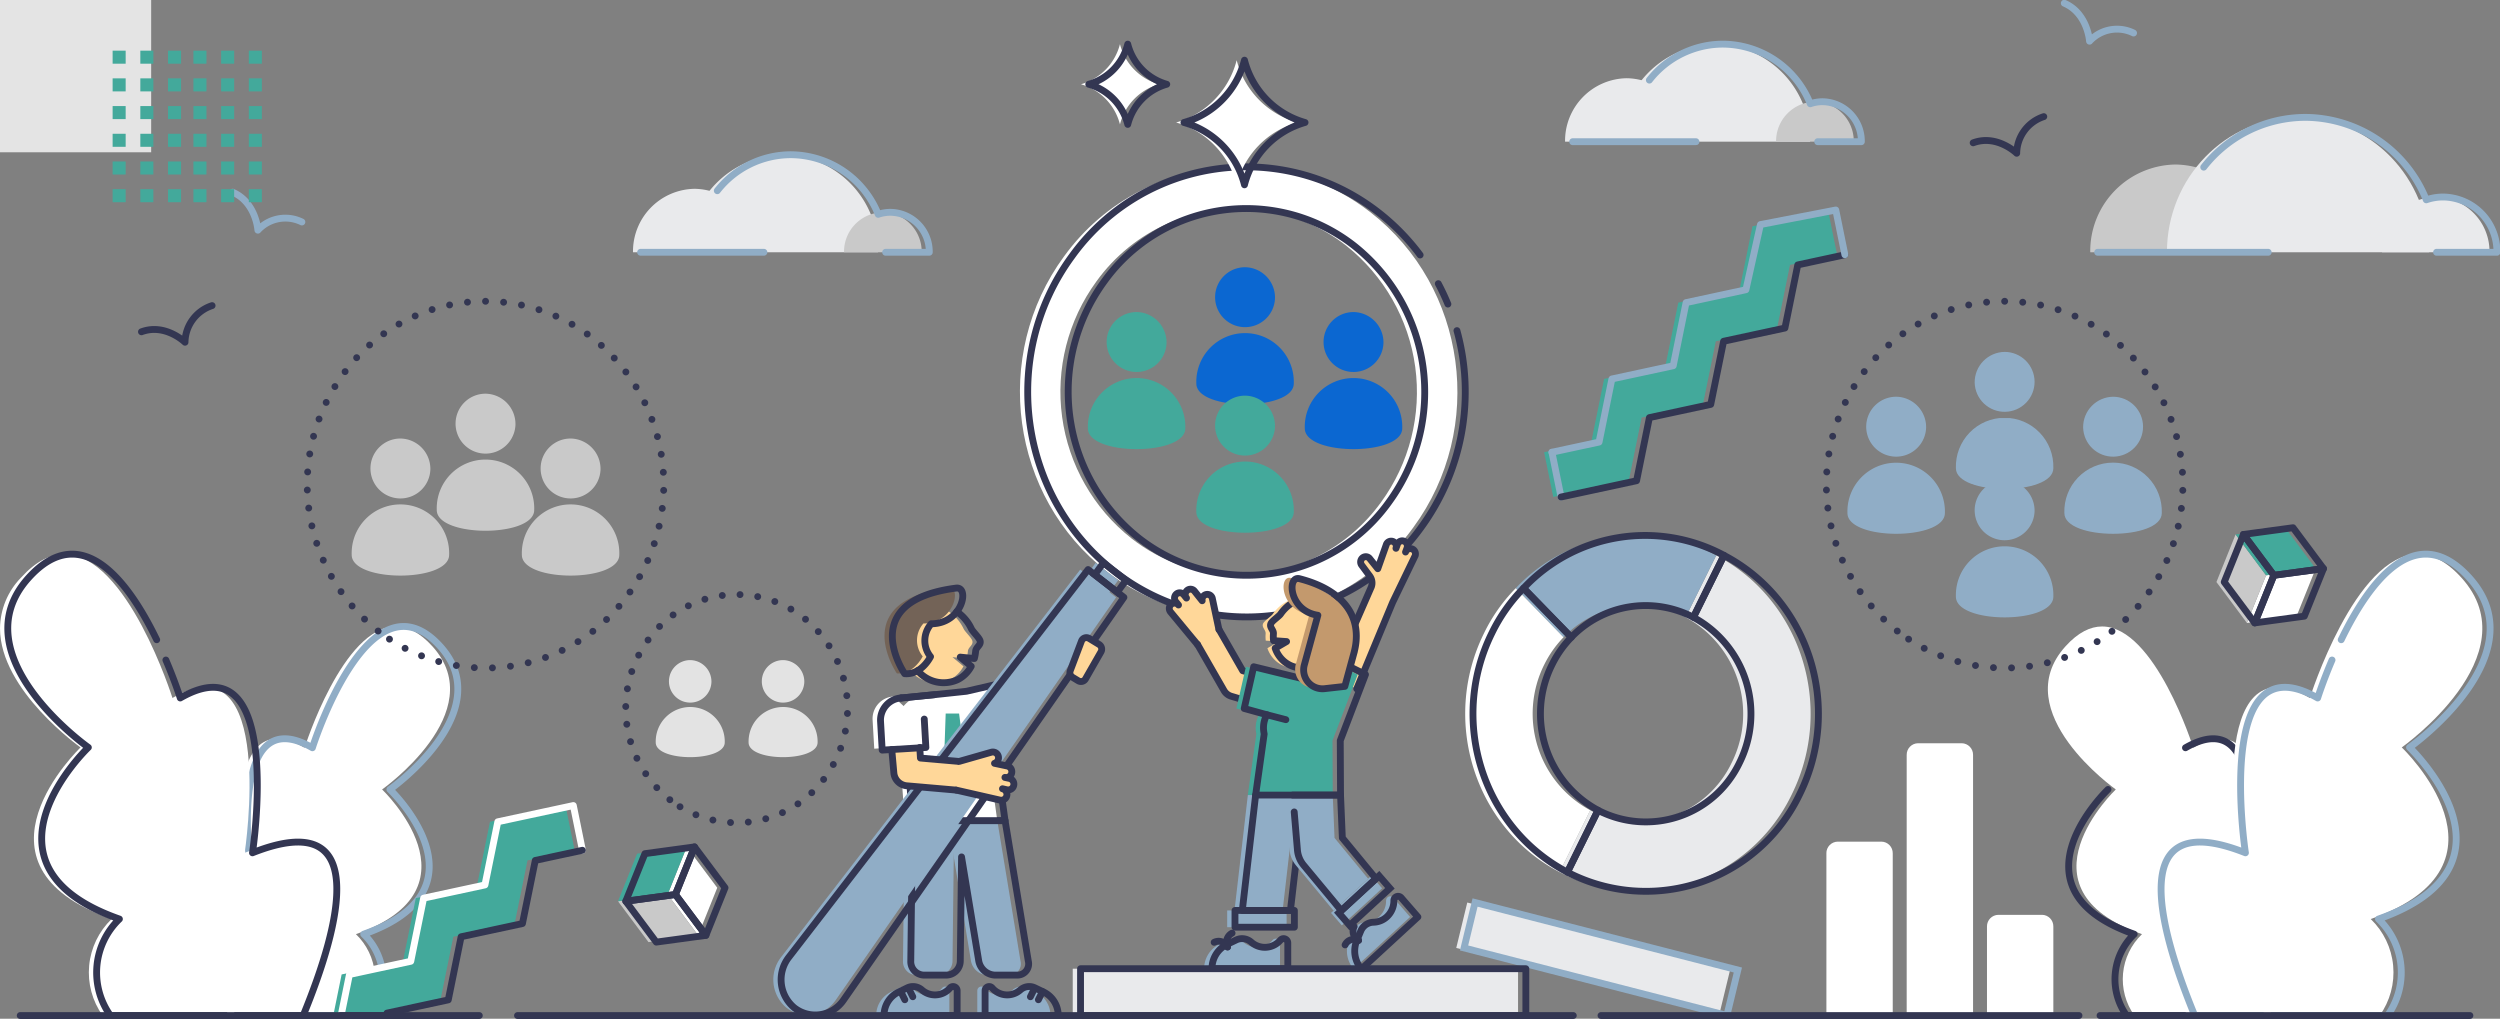 <svg xmlns="http://www.w3.org/2000/svg" xmlns:xlink="http://www.w3.org/1999/xlink" width="400" height="163" viewBox="0 0 400 163">
  <rect x="0" y="0" width="400" height="163" fill="#808080" stroke="none"/>
  <defs>
    <clipPath id="clip-path">
      <path id="Trazado_226093" data-name="Trazado 226093" d="M323,143.83a1.841,1.841,0,0,0-1.813,1.867v25.958h10.618V145.7A1.84,1.84,0,0,0,330,143.83Z" transform="translate(-321.191 -143.83)" fill="none"/>
    </clipPath>
    <linearGradient id="linear-gradient" x1="-27.523" y1="1.018" x2="-27.437" y2="1.018" gradientUnits="objectBoundingBox">
      <stop offset="0" stop-color="#90adc6"/>
      <stop offset="1" stop-color="#fff"/>
    </linearGradient>
    <clipPath id="clip-path-2">
      <path id="Trazado_226094" data-name="Trazado 226094" d="M337.124,127.014a1.841,1.841,0,0,0-1.814,1.867v41.7h10.619v-41.7a1.841,1.841,0,0,0-1.814-1.867Z" transform="translate(-335.31 -127.014)" fill="none"/>
    </clipPath>
    <linearGradient id="linear-gradient-2" x1="-28.728" y1="1.012" x2="-28.642" y2="1.012" xlink:href="#linear-gradient"/>
    <clipPath id="clip-path-3">
      <path id="Trazado_226095" data-name="Trazado 226095" d="M351.243,156.339a1.84,1.84,0,0,0-1.813,1.866v14.247h10.618V158.2a1.84,1.84,0,0,0-1.813-1.866Z" transform="translate(-349.43 -156.339)" fill="none"/>
    </clipPath>
    <linearGradient id="linear-gradient-3" x1="-29.94" y1="1.032" x2="-29.854" y2="1.032" xlink:href="#linear-gradient"/>
    <clipPath id="clip-path-4">
      <rect id="Rectángulo_57364" data-name="Rectángulo 57364" width="400" height="163" fill="none"/>
    </clipPath>
    <clipPath id="clip-path-5">
      <path id="Trazado_226111" data-name="Trazado 226111" d="M197.187,87.944a29.91,29.91,0,0,1-5.584-41.1A27.986,27.986,0,0,1,231.54,41.1a29.91,29.91,0,0,1,5.584,41.1,28.2,28.2,0,0,1-22.782,11.669,27.862,27.862,0,0,1-17.155-5.924M186.43,42.828c-11.643,15.876-8.576,38.46,6.852,50.441A34.348,34.348,0,0,0,242.3,86.217c11.643-15.876,8.576-38.459-6.852-50.44a34.211,34.211,0,0,0-21.056-7.27,34.6,34.6,0,0,0-27.96,14.321" transform="translate(-179.365 -28.507)" fill="none"/>
    </clipPath>
    <linearGradient id="linear-gradient-4" x1="-2.004" y1="1.776" x2="-1.992" y2="1.776" xlink:href="#linear-gradient"/>
    <clipPath id="clip-path-7">
      <path id="Trazado_226153" data-name="Trazado 226153" d="M362.945,110.252c-9.474,10.493,8.061,22.885,8.061,22.885s-16.635,15.83,4.19,23.152a10.005,10.005,0,0,0-1.215,13.022h26.011c5.106-12.435,9.179-28.311-6.842-21.956,0,0,4.421-29.032-9.745-20.889,0,0-6.109-19.4-14.592-19.406-1.856,0-3.825.928-5.868,3.192" transform="translate(-360.136 -107.06)" fill="none"/>
    </clipPath>
    <linearGradient id="linear-gradient-5" x1="-4.737" y1="0.937" x2="-4.723" y2="0.937" xlink:href="#linear-gradient"/>
    <clipPath id="clip-path-9">
      <path id="Trazado_226155" data-name="Trazado 226155" d="M403.729,117.713c-16.8-9.656-11.555,24.772-11.555,24.772-19-7.537-14.169,11.29-8.114,26.037h30.845a11.867,11.867,0,0,0-1.44-15.443c24.7-8.683,4.968-27.456,4.968-27.456s20.795-14.7,9.56-27.139c-2.424-2.684-4.758-3.785-6.959-3.785-10.059,0-17.306,23.013-17.306,23.013" transform="translate(-378.681 -94.7)" fill="none"/>
    </clipPath>
    <linearGradient id="linear-gradient-6" x1="-3.583" y1="0.913" x2="-3.573" y2="0.913" xlink:href="#linear-gradient"/>
    <clipPath id="clip-path-11">
      <path id="Trazado_226159" data-name="Trazado 226159" d="M51.477,126.466c-14.165-8.143-9.744,20.889-9.744,20.889-16.021-6.354-11.949,9.521-6.842,21.956H60.9a10.007,10.007,0,0,0-1.215-13.022c20.825-7.322,4.189-23.152,4.189-23.152s17.536-12.392,8.062-22.885c-2.044-2.264-4.012-3.192-5.868-3.192-8.482,0-14.593,19.406-14.593,19.406" transform="translate(-30.355 -107.06)" fill="none"/>
    </clipPath>
    <linearGradient id="linear-gradient-7" x1="-0.222" y1="0.962" x2="-0.209" y2="0.962" xlink:href="#linear-gradient"/>
    <clipPath id="clip-path-13">
      <path id="Trazado_226161" data-name="Trazado 226161" d="M3.33,98.485A11.807,11.807,0,0,0,0,106.559v.026c.015,9.94,12.89,19.04,12.89,19.04S-6.838,144.4,17.858,153.08a11.866,11.866,0,0,0-1.44,15.443H47.263c6.056-14.747,10.886-33.574-8.113-26.037,0,0,5.243-34.428-11.556-24.772,0,0-7.246-23.011-17.3-23.013-2.2,0-4.535,1.1-6.959,3.785" transform="translate(0 -94.7)" fill="none"/>
    </clipPath>
    <linearGradient id="linear-gradient-8" x1="0.205" y1="0.901" x2="0.215" y2="0.901" xlink:href="#linear-gradient"/>
    <clipPath id="clip-path-15">
      <path id="Trazado_226195" data-name="Trazado 226195" d="M343.965,79.463c0,4.43,15.591,4.43,15.591,0a7.8,7.8,0,1,0-15.591,0" transform="translate(-343.965 -71.441)" fill="none"/>
    </clipPath>
    <linearGradient id="linear-gradient-9" x1="-20.073" y1="7.718" x2="-20.014" y2="7.718" gradientUnits="objectBoundingBox">
      <stop offset="0" stop-color="#333652"/>
      <stop offset="1" stop-color="#90adc6"/>
    </linearGradient>
    <clipPath id="clip-path-16">
      <path id="Trazado_226196" data-name="Trazado 226196" d="M347.265,65.068a4.794,4.794,0,1,0,4.793-4.932,4.864,4.864,0,0,0-4.793,4.932" transform="translate(-347.265 -60.136)" fill="none"/>
    </clipPath>
    <linearGradient id="linear-gradient-10" x1="-32.963" y1="10.817" x2="-32.868" y2="10.817" xlink:href="#linear-gradient-9"/>
    <clipPath id="clip-path-18">
      <path id="Trazado_226201" data-name="Trazado 226201" d="M363.038,87.126c0,4.43,15.591,4.43,15.591,0a7.8,7.8,0,1,0-15.591,0" transform="translate(-363.038 -79.104)" fill="none"/>
    </clipPath>
    <linearGradient id="linear-gradient-11" x1="-17.472" y1="4.58" x2="-17.424" y2="4.58" xlink:href="#linear-gradient-9"/>
    <clipPath id="clip-path-19">
      <path id="Trazado_226202" data-name="Trazado 226202" d="M366.339,72.73A4.794,4.794,0,1,0,371.13,67.8a4.863,4.863,0,0,0-4.791,4.932" transform="translate(-366.339 -67.798)" fill="none"/>
    </clipPath>
    <linearGradient id="linear-gradient-12" x1="-24.861" y1="7.395" x2="-24.792" y2="7.395" xlink:href="#linear-gradient-9"/>
  </defs>
  <g id="Grupo_181329" data-name="Grupo 181329" transform="translate(5637 10084)">
    <g id="Grupo_177308" data-name="Grupo 177308" transform="translate(-5637 -10084)">
      <g id="Grupo_177269" data-name="Grupo 177269" transform="translate(292.224 134.662)">
        <g id="Grupo_177268" data-name="Grupo 177268" clip-path="url(#clip-path)">
          <rect id="Rectángulo_57359" data-name="Rectángulo 57359" width="10.617" height="27.825" fill="url(#linear-gradient)"/>
        </g>
      </g>
      <g id="Grupo_177271" data-name="Grupo 177271" transform="translate(305.07 118.918)">
        <g id="Grupo_177270" data-name="Grupo 177270" clip-path="url(#clip-path-2)">
          <rect id="Rectángulo_57360" data-name="Rectángulo 57360" width="10.619" height="43.569" transform="translate(0 0)" fill="url(#linear-gradient-2)"/>
        </g>
      </g>
      <g id="Grupo_177273" data-name="Grupo 177273" transform="translate(317.917 146.374)">
        <g id="Grupo_177272" data-name="Grupo 177272" clip-path="url(#clip-path-3)">
          <rect id="Rectángulo_57361" data-name="Rectángulo 57361" width="10.618" height="16.113" fill="url(#linear-gradient-3)"/>
        </g>
      </g>
      <g id="Grupo_177275" data-name="Grupo 177275">
        <g id="Grupo_177274" data-name="Grupo 177274" clip-path="url(#clip-path-4)">
          <path id="Trazado_226236" data-name="Trazado 226236" d="M0,0,7.481-.05l-.3,43.423-7.481.05Z" transform="matrix(0.242, -0.97, 0.97, 0.242, 233.001, 151.672)" fill="#e9eaec"/>
          <path id="Trazado_226237" data-name="Trazado 226237" d="M0,0,7.481-.05l-.3,43.423-7.481.05Z" transform="matrix(0.242, -0.97, 0.97, 0.242, 234.248, 151.672)" fill="none" stroke="#90adc6" stroke-linecap="round" stroke-width="1.096"/>
          <path id="Trazado_226096" data-name="Trazado 226096" d="M156.747,119.027h0a3.567,3.567,0,0,0-3.289,3.808l.26,4.542,6.988-.422-.259-4.543" transform="translate(-13.839 -7.587)" fill="#fff"/>
          <path id="Trazado_226097" data-name="Trazado 226097" d="M164.494,164.957H160.94a2.167,2.167,0,0,1-2.142-2.248l.272-22.463h7.924l-.272,22.463a2.27,2.27,0,0,1-2.227,2.248" transform="translate(-14.321 -8.939)" fill="#90adc6"/>
          <path id="Trazado_226098" data-name="Trazado 226098" d="M172.977,164.957h3.554a1.8,1.8,0,0,0,1.782-2.248L174.6,140.246h-7.923l3.715,22.463a2.771,2.771,0,0,0,2.588,2.248" transform="translate(-15.032 -8.939)" fill="#90adc6"/>
          <path id="Trazado_226099" data-name="Trazado 226099" d="M178.973,162.709l-3.715-22.463H160.441l-.272,22.463a2.167,2.167,0,0,0,2.142,2.248h3.554a2.269,2.269,0,0,0,2.227-2.248l.2-16.662,2.755,16.662a2.771,2.771,0,0,0,2.588,2.248h3.555A1.8,1.8,0,0,0,178.973,162.709Z" transform="translate(-14.445 -8.939)" fill="none" stroke="#333652" stroke-linecap="round" stroke-linejoin="round" stroke-width="1.096"/>
          <path id="Trazado_226100" data-name="Trazado 226100" d="M172.517,168.591a.633.633,0,0,1,.48.22,3.159,3.159,0,0,0,4.5.332,2.163,2.163,0,0,1,1.42-.552h.014a2.1,2.1,0,0,1,.905.206l1.4.672a4.159,4.159,0,0,1,2.332,3.764h-11.7v-3.975a.658.658,0,0,1,.648-.667" transform="translate(-15.5 -10.746)" fill="#90adc6"/>
          <path id="Trazado_226101" data-name="Trazado 226101" d="M173.888,168.591a.633.633,0,0,1,.48.22,3.159,3.159,0,0,0,4.5.332,2.163,2.163,0,0,1,1.42-.552h.014a2.1,2.1,0,0,1,.905.206l1.4.672a4.159,4.159,0,0,1,2.332,3.764h-11.7v-3.975A.658.658,0,0,1,173.888,168.591Z" transform="translate(-15.624 -10.746)" fill="none" stroke="#333652" stroke-linecap="round" stroke-linejoin="round" stroke-width="1.096"/>
          <line id="Línea_1773" data-name="Línea 1773" x1="0.648" y2="1.309" transform="translate(164.864 158.173)" fill="none" stroke="#333652" stroke-linecap="round" stroke-linejoin="round" stroke-width="1.096"/>
          <line id="Línea_1774" data-name="Línea 1774" x1="0.648" y2="1.309" transform="translate(166.143 158.65)" fill="none" stroke="#333652" stroke-linecap="round" stroke-linejoin="round" stroke-width="1.096"/>
          <path id="Trazado_226102" data-name="Trazado 226102" d="M165.143,168.591a.633.633,0,0,0-.48.22,3.158,3.158,0,0,1-4.5.332,2.163,2.163,0,0,0-1.42-.552h-.014a2.1,2.1,0,0,0-.905.206l-1.4.672a4.159,4.159,0,0,0-2.332,3.764h11.7v-3.975a.658.658,0,0,0-.648-.667" transform="translate(-13.897 -10.746)" fill="#90adc6"/>
          <path id="Trazado_226103" data-name="Trazado 226103" d="M166.514,168.591a.633.633,0,0,0-.48.22,3.159,3.159,0,0,1-4.5.332,2.163,2.163,0,0,0-1.42-.552H160.1a2.1,2.1,0,0,0-.905.206l-1.4.672a4.159,4.159,0,0,0-2.332,3.764h11.7v-3.975A.658.658,0,0,0,166.514,168.591Z" transform="translate(-14.02 -10.746)" fill="none" stroke="#333652" stroke-linecap="round" stroke-linejoin="round" stroke-width="1.096"/>
          <line id="Línea_1775" data-name="Línea 1775" x1="0.648" y1="1.309" transform="translate(144.122 158.651)" fill="none" stroke="#333652" stroke-linecap="round" stroke-linejoin="round" stroke-width="1.096"/>
          <line id="Línea_1776" data-name="Línea 1776" x1="0.648" y1="1.309" transform="translate(145.401 158.173)" fill="none" stroke="#333652" stroke-linecap="round" stroke-linejoin="round" stroke-width="1.096"/>
          <path id="Trazado_226104" data-name="Trazado 226104" d="M157.665,124.893a5.329,5.329,0,0,1,4.716-6.382l1.939-.15,3.288-.326,6.5-1.5,1.644,7.219-3.916,1.084,1.942,13.9H158.96l-.8-11.278Z" transform="translate(-14.21 -7.428)" fill="#fff"/>
          <path id="Trazado_226105" data-name="Trazado 226105" d="M159.485,127.455l.8,11.278H175.1l-1.942-13.9,3.916-1.084-1.644-7.219-6.5,1.5-5.163.549-5.318.528" transform="translate(-14.29 -7.428)" fill="none" stroke="#333652" stroke-linecap="round" stroke-linejoin="round" stroke-width="1.096"/>
          <path id="Trazado_226106" data-name="Trazado 226106" d="M160.825,104.006c2.7-1.365,6.1.066,7.6,3.2.236.493,1.281,1.438,1.4,1.946.158.7-.666.965-.721,1.644a6.394,6.394,0,0,1-.207,1.17l-2.253-.228,1.757,1.471a5.055,5.055,0,0,1-2.163,2.134c-2.7,1.365-6.1-.066-7.6-3.2s-.512-6.773,2.19-8.138" transform="translate(-14.244 -6.596)" fill="#ffd799"/>
          <path id="Trazado_226107" data-name="Trazado 226107" d="M167.63,104.521a6.787,6.787,0,0,1,2.346,2.747c.236.493,1.282,1.438,1.4,1.946.158.7-.666.965-.721,1.644a6.4,6.4,0,0,1-.208,1.17l-2.252-.228,1.756,1.471a5.048,5.048,0,0,1-2.162,2.134,5.428,5.428,0,0,1-6.409-1.44" transform="translate(-14.554 -6.662)" fill="none" stroke="#333652" stroke-linecap="round" stroke-linejoin="round" stroke-width="1.096"/>
          <path id="Trazado_226108" data-name="Trazado 226108" d="M165.754,100.45c2.208-.285,1.04,5.708-3.978,5.708a4.061,4.061,0,0,0-.114,5.264s-1.428,2.939-4.137,2.724c0,0-8.009-11.6,8.228-13.7" transform="translate(-14.028 -6.402)" fill="#736357"/>
          <path id="Trazado_226109" data-name="Trazado 226109" d="M167.13,100.5c2.208-.285,1.04,5.708-3.978,5.708a4.061,4.061,0,0,0-.114,5.264s-1.428,2.939-4.137,2.724C158.9,114.2,150.892,102.6,167.13,100.5Z" transform="translate(-14.152 -6.405)" fill="none" stroke="#333652" stroke-linecap="round" stroke-linejoin="round" stroke-width="1.096"/>
          <path id="Trazado_226110" data-name="Trazado 226110" d="M170.114,135.284l-2.063,1.976-2.249-1.976.46-13.351h2.146Z" transform="translate(-14.953 -7.772)" fill="#43a99b"/>
          <line id="Línea_1777" data-name="Línea 1777" x1="5.318" y2="0.527" transform="translate(144.163 111.156)" fill="none" stroke="#333652" stroke-linecap="round" stroke-linejoin="round" stroke-width="1.096"/>
        </g>
      </g>
      <g id="Grupo_177277" data-name="Grupo 177277" transform="translate(163.189 26.69)">
        <g id="Grupo_177276" data-name="Grupo 177276" clip-path="url(#clip-path-5)">
          <rect id="Rectángulo_57365" data-name="Rectángulo 57365" width="79.154" height="76.744" transform="translate(-4.578 -0.001)" fill="url(#linear-gradient-4)"/>
        </g>
      </g>
      <g id="Grupo_177279" data-name="Grupo 177279">
        <g id="Grupo_177278" data-name="Grupo 177278" clip-path="url(#clip-path-4)">
          <path id="Trazado_226112" data-name="Trazado 226112" d="M247.963,50.47q-.685-1.667-1.536-3.268m-2.907-4.589a35.56,35.56,0,0,0-6.7-6.837A34.348,34.348,0,0,0,187.8,42.828c-11.643,15.876-8.575,38.459,6.853,50.441a34.347,34.347,0,0,0,49.015-7.052,36.8,36.8,0,0,0,5.743-31.5M198.557,87.944a29.91,29.91,0,0,1-5.583-41.1A27.984,27.984,0,0,1,232.91,41.1a29.909,29.909,0,0,1,5.584,41.1A27.985,27.985,0,0,1,198.557,87.944Z" transform="translate(-16.3 -1.817)" fill="none" stroke="#333652" stroke-linecap="round" stroke-linejoin="round" stroke-width="1.096"/>
          <path id="Trazado_226238" data-name="Trazado 226238" d="M0,0,4.233-.058,4.17,4.5l-4.233.058Z" transform="translate(172.801 93.466) rotate(-52.955)" fill="#90adc6"/>
          <path id="Trazado_226239" data-name="Trazado 226239" d="M0,0,2.359-.032,2.3,4.529l-2.359.032Z" transform="translate(175.156 91.954) rotate(-52.955)" fill="none" stroke="#333652" stroke-linecap="round" stroke-width="1.096"/>
          <path id="Trazado_226113" data-name="Trazado 226113" d="M138.158,167.487h0a5.837,5.837,0,0,1-.916-8.141L185.11,97.332l5.732,4.451-44.825,64.378a5.465,5.465,0,0,1-7.859,1.326" transform="translate(-12.265 -6.204)" fill="#90adc6"/>
          <path id="Trazado_226114" data-name="Trazado 226114" d="M139.529,167.487h0a5.837,5.837,0,0,1-.916-8.141l47.868-62.014,5.732,4.451-44.825,64.378A5.465,5.465,0,0,1,139.529,167.487Z" transform="translate(-12.389 -6.204)" fill="none" stroke="#333652" stroke-linecap="round" stroke-linejoin="round" stroke-width="1.096"/>
          <path id="Trazado_226115" data-name="Trazado 226115" d="M157.173,131.807l-.348-3.739,4.482-.337.116,1.687,6.117.534a2.286,2.286,0,0,1,2.043,2.491,2.326,2.326,0,0,1-.474,1.233,2.209,2.209,0,0,1-1.947.868l-7.951-.694a2.27,2.27,0,0,1-2.037-2.043" transform="translate(-14.143 -8.142)" fill="#ffd799"/>
          <path id="Trazado_226116" data-name="Trazado 226116" d="M167.973,129.966l-6.117-.534-.106-1.7" transform="translate(-14.588 -8.142)" fill="none" stroke="#333652" stroke-linecap="round" stroke-linejoin="round" stroke-width="1.096"/>
          <path id="Trazado_226117" data-name="Trazado 226117" d="M156.825,128.091l.337,3.754a2.27,2.27,0,0,0,2.037,2.043l7.951.694" transform="translate(-14.143 -8.165)" fill="none" stroke="#333652" stroke-linecap="round" stroke-linejoin="round" stroke-width="1.096"/>
          <path id="Trazado_226118" data-name="Trazado 226118" d="M175.566,134.392l.721.164a.9.9,0,0,0,1.077-.708.938.938,0,0,0-.5-1.045.849.849,0,0,0-.185-.064l-.722-.155,0-.008a.9.9,0,0,0,1.078-.708.94.94,0,0,0-.5-1.046,1.006,1.006,0,0,0-.185-.065l-2.058-.432a.906.906,0,0,0,.555-.5.945.945,0,0,0,.045-.657.9.9,0,0,0-1.125-.617l-5.1,1.457-.489,4.6,7.006,1.6a.9.9,0,0,0,1.015-.518.946.946,0,0,0-.626-1.3" transform="translate(-15.167 -8.191)" fill="#ffd799"/>
          <path id="Trazado_226119" data-name="Trazado 226119" d="M168.172,134.609l7.006,1.6a.9.9,0,0,0,1.015-.518,1.006,1.006,0,0,0,.062-.19.932.932,0,0,0-.688-1.109l.721.164a.9.9,0,0,0,1.077-.708.938.938,0,0,0-.5-1.045.886.886,0,0,0-.185-.065l-.722-.154,0-.008a.9.9,0,0,0,1.077-.708.939.939,0,0,0-.5-1.046.9.9,0,0,0-.185-.064l-2.058-.433a.9.9,0,0,0,.556-.5.948.948,0,0,0,.044-.658.9.9,0,0,0-1.124-.617l-5.1,1.459" transform="translate(-15.167 -8.191)" fill="none" stroke="#333652" stroke-linecap="round" stroke-linejoin="round" stroke-width="1.096"/>
          <path id="Trazado_226120" data-name="Trazado 226120" d="M158.146,119.27h0a3.567,3.567,0,0,0-3.289,3.808l.26,4.542,6.988-.422-.259-4.543" transform="translate(-13.965 -7.602)" fill="none" stroke="#333652" stroke-linecap="round" stroke-linejoin="round" stroke-width="1.096"/>
          <path id="Trazado_226121" data-name="Trazado 226121" d="M188.466,115.54l.924.56a.833.833,0,0,0,1.159-.309l2.467-4.313a.885.885,0,0,0-.3-1.193l-1.6-.97a.837.837,0,0,0-1.218.434l-1.79,4.723a.884.884,0,0,0,.359,1.067" transform="translate(-16.959 -6.96)" fill="#ffd799"/>
          <path id="Trazado_226122" data-name="Trazado 226122" d="M188.572,115.311l.924.56a.833.833,0,0,0,1.159-.309l2.467-4.313a.885.885,0,0,0-.3-1.193l-1.6-.97a.837.837,0,0,0-1.218.434l-1.79,4.723A.883.883,0,0,0,188.572,115.311Z" transform="translate(-16.969 -6.945)" fill="none" stroke="#333652" stroke-linecap="round" stroke-linejoin="round" stroke-width="1.096"/>
          <path id="Trazado_226123" data-name="Trazado 226123" d="M207.109,103.212l-.441-.536a.877.877,0,0,1,.1-1.212.817.817,0,0,1,1.047-.028.855.855,0,0,1,.131.128l.435.54.005,0a.878.878,0,0,1,.1-1.212.817.817,0,0,1,1.048-.028.89.89,0,0,1,.131.127l1.233,1.546a.87.87,0,0,1,.156-.683.824.824,0,0,1,1.479.359l1.181,5.858-.892,1.543-2.426.432-1.265-1.6-3.294-4.12a.882.882,0,0,1-.027-1.079.853.853,0,0,1,.125-.134.82.82,0,0,1,1.178.1" transform="translate(-18.545 -6.418)" fill="#ffd799"/>
          <path id="Trazado_226124" data-name="Trazado 226124" d="M218.223,118.869l-2.259-.675a2.009,2.009,0,0,1-1.2-.955l-4.214-7.341a2.362,2.362,0,0,1,.649-3.067,1.915,1.915,0,0,1,2.795.669l3.789,6.6,1.518.41" transform="translate(-18.96 -6.787)" fill="#ffd799"/>
          <path id="Trazado_226125" data-name="Trazado 226125" d="M214.379,107.572l3.789,6.6,1.518.41" transform="translate(-19.334 -6.857)" fill="none" stroke="#333652" stroke-linecap="round" stroke-linejoin="round" stroke-width="1.096"/>
          <path id="Trazado_226126" data-name="Trazado 226126" d="M218.272,119.1l-2.26-.675a2.009,2.009,0,0,1-1.2-.955l-4.214-7.341" transform="translate(-18.992 -7.02)" fill="none" stroke="#333652" stroke-linecap="round" stroke-linejoin="round" stroke-width="1.096"/>
          <path id="Trazado_226127" data-name="Trazado 226127" d="M210.13,109.529l-4.3-5.2a.879.879,0,0,1-.026-1.078.826.826,0,0,1,1.3-.035l-.441-.536a.878.878,0,0,1,.1-1.212.819.819,0,0,1,1.048-.028.81.81,0,0,1,.13.128l.435.541.006-.006a.878.878,0,0,1,.1-1.212.817.817,0,0,1,1.048-.028.849.849,0,0,1,.13.128l1.233,1.545a.878.878,0,0,1,.156-.683.825.825,0,0,1,1.479.359l1.044,4.924" transform="translate(-18.545 -6.418)" fill="none" stroke="#333652" stroke-linecap="round" stroke-linejoin="round" stroke-width="1.096"/>
          <path id="Trazado_226128" data-name="Trazado 226128" d="M234.185,114.285l6.351-14.5a1.858,1.858,0,0,0-.253-1.723l-1.254-1.694a.861.861,0,0,1,.068-1.192.823.823,0,0,1,.145-.106.8.8,0,0,1,1.014.177l1.31,1.635h0l1.371-3.872A.82.82,0,0,1,244,92.527a.851.851,0,0,1,.474,1.09l.007,0,.231-.647a.96.96,0,0,1,.08-.163.809.809,0,0,1,.979-.326.852.852,0,0,1,.475,1.089l-.238.644a.814.814,0,0,1,1.058-.489.8.8,0,0,1,.158.083.857.857,0,0,1,.317,1.006l-3.6,7.457L238.2,116.1" transform="translate(-21.12 -5.891)" fill="#ffd799"/>
          <path id="Trazado_226129" data-name="Trazado 226129" d="M234.185,114.285l6.351-14.5a1.858,1.858,0,0,0-.253-1.723l-1.254-1.694a.861.861,0,0,1,.068-1.192.823.823,0,0,1,.145-.106.8.8,0,0,1,1.014.177l1.31,1.635h0l1.371-3.872A.82.82,0,0,1,244,92.527a.851.851,0,0,1,.474,1.09l.007,0,.231-.647a.96.96,0,0,1,.08-.163.809.809,0,0,1,.979-.326.852.852,0,0,1,.475,1.089l-.238.644a.814.814,0,0,1,1.058-.489.8.8,0,0,1,.158.083.857.857,0,0,1,.317,1.006l-3.6,7.457L238.2,116.1" transform="translate(-21.12 -5.891)" fill="none" stroke="#333652" stroke-linecap="round" stroke-linejoin="round" stroke-width="1.096"/>
          <path id="Trazado_226130" data-name="Trazado 226130" d="M221.056,121.508l-3.621-1,1.52-6.676,10.675,2.618,1.431-4.254,5.779,2.883-4.035,10.569.044,8.718H219.26l1.365-9.761-.05-.3a4.345,4.345,0,0,1,.481-2.791" transform="translate(-19.609 -7.151)" fill="#43a99b"/>
          <path id="Trazado_226131" data-name="Trazado 226131" d="M224.8,154.331h-7.7l2.134-18.459h7.7Z" transform="translate(-19.579 -8.661)" fill="#90adc6"/>
          <rect id="Rectángulo_57368" data-name="Rectángulo 57368" width="9.504" height="2.68" transform="translate(196.351 145.671)" fill="#90adc6"/>
          <path id="Trazado_226132" data-name="Trazado 226132" d="M227.289,144.639l-1.12,9.691h-7.7l2.134-18.458" transform="translate(-19.702 -8.661)" fill="none" stroke="#333652" stroke-linecap="round" stroke-linejoin="round" stroke-width="1.096"/>
          <rect id="Rectángulo_57369" data-name="Rectángulo 57369" width="9.504" height="2.68" transform="translate(197.597 145.671)" fill="none" stroke="#333652" stroke-linecap="round" stroke-linejoin="round" stroke-width="1.096"/>
          <path id="Trazado_226240" data-name="Trazado 226240" d="M0,0,8.758-.125,8.72,2.521l-8.758.125Z" transform="matrix(0.745, -0.667, 0.667, 0.745, 212.96, 146.066)" fill="#90adc6"/>
          <path id="Trazado_226133" data-name="Trazado 226133" d="M233.74,154.358l-6.038-7.278a4.386,4.386,0,0,1-.99-2.521l-.736-8.686h7.642l.288,6.852,5.376,6.529Z" transform="translate(-20.38 -8.661)" fill="#90adc6"/>
          <path id="Trazado_226241" data-name="Trazado 226241" d="M0,0,8.758-.125,8.72,2.521l-8.758.125Z" transform="matrix(0.745, -0.667, 0.667, 0.745, 214.207, 146.066)" fill="none" stroke="#333652" stroke-linecap="round" stroke-width="1.096"/>
          <path id="Trazado_226134" data-name="Trazado 226134" d="M227.348,135.872h7.642l.287,6.852,5.377,6.529-5.543,5.1-6.038-7.278a4.383,4.383,0,0,1-.99-2.522l-.507-5.98" transform="translate(-20.503 -8.661)" fill="none" stroke="#333652" stroke-linecap="round" stroke-linejoin="round" stroke-width="1.096"/>
          <path id="Trazado_226135" data-name="Trazado 226135" d="M243.359,153.353a.691.691,0,0,0-.223.512,3.478,3.478,0,0,1-1.114,2.582,3.276,3.276,0,0,1-2.139.874,2.243,2.243,0,0,0-1.468.583l-.011.01a2.289,2.289,0,0,0-.561.8l-.632,1.518a4.4,4.4,0,0,0,.727,4.566l9.039-8.324-2.67-3.071a.658.658,0,0,0-.948-.054" transform="translate(-21.362 -9.764)" fill="#90adc6"/>
          <path id="Trazado_226136" data-name="Trazado 226136" d="M244.729,153.353a.691.691,0,0,0-.223.512,3.478,3.478,0,0,1-1.114,2.582,3.276,3.276,0,0,1-2.139.874,2.243,2.243,0,0,0-1.468.583l-.011.01a2.289,2.289,0,0,0-.561.8l-.632,1.518a4.4,4.4,0,0,0,.727,4.566l9.039-8.324-2.67-3.071A.658.658,0,0,0,244.729,153.353Z" transform="translate(-21.486 -9.764)" fill="none" stroke="#333652" stroke-linecap="round" stroke-linejoin="round" stroke-width="1.096"/>
          <path id="Trazado_226137" data-name="Trazado 226137" d="M238.824,160.554a1.669,1.669,0,0,1-.7-2.214" transform="translate(-21.46 -10.093)" fill="none" stroke="#333652" stroke-linecap="round" stroke-linejoin="round" stroke-width="1.096"/>
          <path id="Trazado_226138" data-name="Trazado 226138" d="M238.7,160.693a1.578,1.578,0,0,0-2.152.72" transform="translate(-21.333 -10.231)" fill="none" stroke="#333652" stroke-linecap="round" stroke-linejoin="round" stroke-width="1.096"/>
          <path id="Trazado_226139" data-name="Trazado 226139" d="M223.225,160.406a.653.653,0,0,0-.5.228,3.276,3.276,0,0,1-4.665.344,2.243,2.243,0,0,0-1.471-.572h-.015a2.176,2.176,0,0,0-.939.213l-1.455.7a4.316,4.316,0,0,0-2.417,3.9H223.9V161.1a.682.682,0,0,0-.671-.691" transform="translate(-19.098 -10.224)" fill="#90adc6"/>
          <path id="Trazado_226140" data-name="Trazado 226140" d="M224.6,160.406a.653.653,0,0,0-.5.228,3.276,3.276,0,0,1-4.665.344,2.243,2.243,0,0,0-1.471-.572h-.015a2.176,2.176,0,0,0-.939.213l-1.455.7a4.316,4.316,0,0,0-2.417,3.9h12.131V161.1A.682.682,0,0,0,224.6,160.406Z" transform="translate(-19.222 -10.224)" fill="none" stroke="#333652" stroke-linecap="round" stroke-linejoin="round" stroke-width="1.096"/>
          <path id="Trazado_226141" data-name="Trazado 226141" d="M215.864,161.676a1.669,1.669,0,0,1,.719-2.208" transform="translate(-19.453 -10.165)" fill="none" stroke="#333652" stroke-linecap="round" stroke-linejoin="round" stroke-width="1.096"/>
          <path id="Trazado_226142" data-name="Trazado 226142" d="M215.668,161.764a1.58,1.58,0,0,0-2.145-.74" transform="translate(-19.257 -10.253)" fill="none" stroke="#333652" stroke-linecap="round" stroke-linejoin="round" stroke-width="1.096"/>
          <path id="Trazado_226143" data-name="Trazado 226143" d="M222.427,121.508l-3.621-1,1.52-6.676L231,116.446l1.431-4.254,5.779,2.883-4.035,10.569.044,8.718H220.631L222,124.6l-.05-.3A4.345,4.345,0,0,1,222.427,121.508Z" transform="translate(-19.733 -7.151)" fill="none" stroke="#333652" stroke-linecap="round" stroke-linejoin="round" stroke-width="1.096"/>
          <path id="Trazado_226144" data-name="Trazado 226144" d="M231.081,103.03c-2.261-1.672-5.576-.9-7.4,1.713-.289.414-1.384,1.109-1.565,1.555-.249.613.463.986.412,1.613a5.912,5.912,0,0,0,.015,1.1l2.088.149-1.822,1.064a4.739,4.739,0,0,0,1.654,2.288c2.26,1.671,5.575.9,7.4-1.714s1.478-6.1-.782-7.768" transform="translate(-20.026 -6.511)" fill="#ffd799"/>
          <path id="Trazado_226145" data-name="Trazado 226145" d="M232.452,103.03c-2.261-1.672-5.576-.9-7.4,1.713-.289.414-1.384,1.109-1.565,1.555-.249.613.463.986.412,1.613a5.915,5.915,0,0,0,.015,1.1l2.088.149-1.822,1.064a4.739,4.739,0,0,0,1.654,2.288c2.26,1.671,5.575.9,7.4-1.714S234.713,104.7,232.452,103.03Z" transform="translate(-20.15 -6.511)" fill="none" stroke="#333652" stroke-linecap="round" stroke-linejoin="round" stroke-width="1.096"/>
          <path id="Trazado_226146" data-name="Trazado 226146" d="M226.914,98.764c7.093,1.823,11.078,6.17,10.215,10.992-.046.258-.1.513-.165.764l.007,0-1.527,5.593-4.572.252a3.016,3.016,0,0,1-3.17-3.848l2.155-7.9c-4.655-.694-4.968-6.367-2.945-5.846" transform="translate(-20.357 -6.293)" fill="#c3996d"/>
          <path id="Trazado_226147" data-name="Trazado 226147" d="M228.412,98.892c7.093,1.823,9.8,6.05,8.939,10.872-.046.259-.1.513-.165.765l.007,0-1.526,5.593-3.3.371a3.016,3.016,0,0,1-3.17-3.848l2.155-7.9C226.7,104.044,226.388,98.371,228.412,98.892Z" transform="translate(-20.493 -6.301)" fill="none" stroke="#333652" stroke-linecap="round" stroke-linejoin="round" stroke-width="1.096"/>
          <line id="Línea_1778" data-name="Línea 1778" x2="3.044" y2="0.793" transform="translate(202.694 114.356)" fill="none" stroke="#333652" stroke-linecap="round" stroke-linejoin="round" stroke-width="1.096"/>
          <rect id="Rectángulo_57372" data-name="Rectángulo 57372" width="71.249" height="7.493" transform="translate(171.639 154.994)" fill="#e9eaec"/>
          <rect id="Rectángulo_57373" data-name="Rectángulo 57373" width="71.249" height="7.493" transform="translate(172.886 154.994)" fill="none" stroke="#333652" stroke-linecap="round" stroke-linejoin="round" stroke-width="1.096"/>
          <path id="Trazado_226148" data-name="Trazado 226148" d="M381.238,28.115a13.847,13.847,0,0,0-13.645,14.041h27.289a13.847,13.847,0,0,0-13.645-14.041" transform="translate(-33.152 -1.792)" fill="#c9c9c9"/>
          <path id="Trazado_226149" data-name="Trazado 226149" d="M402.054,20.057c-11.585,0-20.976,9.664-20.976,21.585H423.03c0-11.921-9.391-21.585-20.976-21.585" transform="translate(-34.368 -1.278)" fill="#e9eaec"/>
          <path id="Trazado_226150" data-name="Trazado 226150" d="M427.505,33.667a8.721,8.721,0,0,0-8.593,8.843H436.1a8.721,8.721,0,0,0-8.593-8.843" transform="translate(-37.78 -2.146)" fill="#e9eaec"/>
          <path id="Trazado_226151" data-name="Trazado 226151" d="M424.8,41.642h9.657a8.721,8.721,0,0,0-8.593-8.843,8.381,8.381,0,0,0-2.709.45A20.982,20.982,0,0,0,403.82,20.057a20.716,20.716,0,0,0-16.273,7.966" transform="translate(-34.951 -1.278)" fill="none" stroke="#90adc6" stroke-linecap="round" stroke-linejoin="round" stroke-width="1.096"/>
          <path id="Trazado_226152" data-name="Trazado 226152" d="M368.892,43.112h27.289" transform="translate(-33.269 -2.748)" fill="none" stroke="#90adc6" stroke-linecap="round" stroke-linejoin="round" stroke-width="1.096"/>
        </g>
      </g>
      <g id="Grupo_177281" data-name="Grupo 177281" transform="translate(327.657 100.236)">
        <g id="Grupo_177280" data-name="Grupo 177280" clip-path="url(#clip-path-7)">
          <path id="Trazado_226242" data-name="Trazado 226242" d="M0,0,66.687-.377l-.4,72.319L-.4,72.319Z" transform="matrix(0.98, -0.199, 0.199, 0.98, -18.447, 2.458)" fill="url(#linear-gradient-5)"/>
        </g>
      </g>
      <g id="Grupo_177283" data-name="Grupo 177283">
        <g id="Grupo_177282" data-name="Grupo 177282" clip-path="url(#clip-path-4)">
          <path id="Trazado_226154" data-name="Trazado 226154" d="M370.089,134.36s-16.635,15.83,4.189,23.152a10.007,10.007,0,0,0-1.215,13.022h26.011c5.107-12.435,9.179-28.312-6.841-21.956,0,0,4.421-29.032-9.745-20.889" transform="translate(-32.809 -8.047)" fill="none" stroke="#333652" stroke-linecap="round" stroke-linejoin="round" stroke-width="1.096"/>
        </g>
      </g>
      <g id="Grupo_177285" data-name="Grupo 177285" transform="translate(344.529 88.664)">
        <g id="Grupo_177284" data-name="Grupo 177284" clip-path="url(#clip-path-9)">
          <path id="Trazado_226243" data-name="Trazado 226243" d="M0,0,93.408-.912l-.881,88.306-93.408.912Z" transform="translate(-30.221 63.663) rotate(-68.223)" fill="url(#linear-gradient-6)"/>
        </g>
      </g>
      <g id="Grupo_177287" data-name="Grupo 177287">
        <g id="Grupo_177286" data-name="Grupo 177286" clip-path="url(#clip-path-4)">
          <path id="Trazado_226156" data-name="Trazado 226156" d="M408.869,108.394c4.287-8.857,11.826-19.509,20.494-9.908,11.234,12.443-9.56,27.138-9.56,27.138s19.728,18.775-4.968,27.457a11.866,11.866,0,0,1,1.44,15.443H385.431c-6.056-14.746-10.886-33.573,8.113-26.038,0,0-5.242-34.427,11.556-24.772,0,0,.822-2.61,2.3-6.074" transform="translate(-34.275 -6.036)" fill="none" stroke="#90adc6" stroke-linecap="round" stroke-linejoin="round" stroke-width="1.096"/>
          <path id="Trazado_226157" data-name="Trazado 226157" d="M398.559,169.76s9.523-35.262,20.684-55.648" transform="translate(-35.944 -7.274)" fill="none" stroke="#fff" stroke-linecap="round" stroke-linejoin="round" stroke-width="1.096"/>
          <path id="Trazado_226158" data-name="Trazado 226158" d="M408.325,141.569c.129-.358-3.239-15.959-3.239-15.959" transform="translate(-36.533 -8.006)" fill="none" stroke="#fff" stroke-linecap="round" stroke-linejoin="round" stroke-width="1.096"/>
          <line id="Línea_1779" data-name="Línea 1779" x1="5.474" y1="13.406" transform="translate(358.723 143.521)" fill="none" stroke="#fff" stroke-linecap="round" stroke-linejoin="round" stroke-width="1.096"/>
          <line id="Línea_1780" data-name="Línea 1780" y1="4.616" x2="16.186" transform="translate(369.364 135.919)" fill="none" stroke="#fff" stroke-linecap="round" stroke-linejoin="round" stroke-width="1.096"/>
        </g>
      </g>
      <g id="Grupo_177289" data-name="Grupo 177289" transform="translate(27.617 100.236)">
        <g id="Grupo_177288" data-name="Grupo 177288" clip-path="url(#clip-path-11)">
          <path id="Trazado_226244" data-name="Trazado 226244" d="M0,0,72.319-.4l-.377,66.687-72.319.4Z" transform="translate(-16.424 59.793) rotate(-78.538)" fill="url(#linear-gradient-7)"/>
        </g>
      </g>
      <g id="Grupo_177291" data-name="Grupo 177291">
        <g id="Grupo_177290" data-name="Grupo 177290" clip-path="url(#clip-path-4)">
          <path id="Trazado_226160" data-name="Trazado 226160" d="M43.1,147.355s-4.421-29.032,9.744-20.889c0,0,9.074-28.824,20.461-16.214,9.474,10.492-8.061,22.885-8.061,22.885s16.635,15.831-4.19,23.152a10.007,10.007,0,0,1,1.215,13.022H36.262C31.155,156.876,27.082,141,43.1,147.355Z" transform="translate(-2.861 -6.824)" fill="none" stroke="#90adc6" stroke-linecap="round" stroke-linejoin="round" stroke-width="1.096"/>
        </g>
      </g>
      <g id="Grupo_177293" data-name="Grupo 177293" transform="translate(0 88.664)">
        <g id="Grupo_177292" data-name="Grupo 177292" clip-path="url(#clip-path-13)">
          <path id="Trazado_226245" data-name="Trazado 226245" d="M0,0,87.311-.871l-.909,93L-.909,93Z" transform="translate(-31.553 10.16) rotate(-21.777)" fill="url(#linear-gradient-8)"/>
        </g>
      </g>
      <g id="Grupo_177295" data-name="Grupo 177295">
        <g id="Grupo_177294" data-name="Grupo 177294" clip-path="url(#clip-path-4)">
          <path id="Trazado_226162" data-name="Trazado 226162" d="M25.194,108.394C20.907,99.537,13.369,88.885,4.7,98.485c-11.234,12.443,9.56,27.138,9.56,27.138S-5.468,144.4,19.228,153.081a11.866,11.866,0,0,0-1.44,15.443H48.633c6.056-14.746,10.886-33.573-8.113-26.038,0,0,5.242-34.427-11.556-24.772,0,0-.822-2.61-2.3-6.074" transform="translate(-0.124 -6.036)" fill="none" stroke="#333652" stroke-linecap="round" stroke-linejoin="round" stroke-width="1.096"/>
          <path id="Trazado_226163" data-name="Trazado 226163" d="M38.674,169.76S29.151,134.5,17.99,114.112" transform="translate(-1.622 -7.274)" fill="none" stroke="#fff" stroke-linecap="round" stroke-linejoin="round" stroke-width="1.096"/>
          <path id="Trazado_226164" data-name="Trazado 226164" d="M30.636,141.569c-.129-.358,3.239-15.959,3.239-15.959" transform="translate(-2.763 -8.006)" fill="none" stroke="#fff" stroke-linecap="round" stroke-linejoin="round" stroke-width="1.096"/>
          <line id="Línea_1781" data-name="Línea 1781" y1="13.406" x2="5.474" transform="translate(35.468 143.521)" fill="none" stroke="#fff" stroke-linecap="round" stroke-linejoin="round" stroke-width="1.096"/>
          <line id="Línea_1782" data-name="Línea 1782" x1="16.187" y1="4.616" transform="translate(14.115 135.919)" fill="none" stroke="#fff" stroke-linecap="round" stroke-linejoin="round" stroke-width="1.096"/>
          <path id="Trazado_226165" data-name="Trazado 226165" d="M285.1,13.369a10.013,10.013,0,0,0-9.867,10.154h19.734A10.013,10.013,0,0,0,285.1,13.369" transform="translate(-24.822 -0.852)" fill="#e9eaec"/>
          <path id="Trazado_226166" data-name="Trazado 226166" d="M300.152,7.542a15.393,15.393,0,0,0-15.168,15.609h30.337A15.393,15.393,0,0,0,300.152,7.542" transform="translate(-25.701 -0.481)" fill="#e9eaec"/>
          <path id="Trazado_226167" data-name="Trazado 226167" d="M318.557,17.384a6.306,6.306,0,0,0-6.214,6.395h12.428a6.306,6.306,0,0,0-6.214-6.395" transform="translate(-28.169 -1.108)" fill="#c9c9c9"/>
          <path id="Trazado_226168" data-name="Trazado 226168" d="M316.992,23.151h6.983a6.306,6.306,0,0,0-6.214-6.395,6.037,6.037,0,0,0-1.958.326,15.173,15.173,0,0,0-13.979-9.54A14.98,14.98,0,0,0,290.057,13.3" transform="translate(-26.159 -0.481)" fill="none" stroke="#90adc6" stroke-linecap="round" stroke-linejoin="round" stroke-width="1.096"/>
          <path id="Trazado_226169" data-name="Trazado 226169" d="M276.567,24.214H296.3" transform="translate(-24.942 -1.543)" fill="none" stroke="#90adc6" stroke-linecap="round" stroke-linejoin="round" stroke-width="1.096"/>
          <path id="Trazado_226170" data-name="Trazado 226170" d="M121.186,32.267a10.013,10.013,0,0,0-9.867,10.154h19.734a10.013,10.013,0,0,0-9.867-10.154" transform="translate(-10.039 -2.057)" fill="#e9eaec"/>
          <path id="Trazado_226171" data-name="Trazado 226171" d="M136.238,26.44A15.393,15.393,0,0,0,121.07,42.049h30.337A15.393,15.393,0,0,0,136.238,26.44" transform="translate(-10.919 -1.685)" fill="#e9eaec"/>
          <path id="Trazado_226172" data-name="Trazado 226172" d="M154.643,36.282a6.306,6.306,0,0,0-6.214,6.395h12.428a6.306,6.306,0,0,0-6.214-6.395" transform="translate(-13.386 -2.313)" fill="#c9c9c9"/>
          <path id="Trazado_226173" data-name="Trazado 226173" d="M153.078,42.049h6.983a6.306,6.306,0,0,0-6.214-6.395,6.037,6.037,0,0,0-1.958.326,15.173,15.173,0,0,0-13.979-9.54A14.98,14.98,0,0,0,126.143,32.2" transform="translate(-11.376 -1.685)" fill="none" stroke="#90adc6" stroke-linecap="round" stroke-linejoin="round" stroke-width="1.096"/>
          <path id="Trazado_226174" data-name="Trazado 226174" d="M112.654,43.112h19.733" transform="translate(-10.16 -2.748)" fill="none" stroke="#90adc6" stroke-linecap="round" stroke-linejoin="round" stroke-width="1.096"/>
          <path id="Trazado_226175" data-name="Trazado 226175" d="M363.027.549c3.736,1.608,4.04,6.077,4.04,6.077a5.977,5.977,0,0,1,7.041-1.309" transform="translate(-32.74 -0.035)" fill="none" stroke="#90adc6" stroke-linecap="round" stroke-linejoin="round" stroke-width="1.096"/>
          <path id="Trazado_226176" data-name="Trazado 226176" d="M347,24.12c3.809-1.412,6.968,1.671,6.968,1.671a6.272,6.272,0,0,1,4.331-5.86" transform="translate(-31.294 -1.27)" fill="none" stroke="#333652" stroke-linecap="round" stroke-linejoin="round" stroke-width="1.096"/>
          <path id="Trazado_226177" data-name="Trazado 226177" d="M40.91,32.845c3.736,1.608,4.04,6.077,4.04,6.077a5.977,5.977,0,0,1,7.041-1.309" transform="translate(-3.689 -2.094)" fill="none" stroke="#90adc6" stroke-linecap="round" stroke-linejoin="round" stroke-width="1.096"/>
          <path id="Trazado_226178" data-name="Trazado 226178" d="M24.879,56.416c3.809-1.411,6.968,1.672,6.968,1.672a6.271,6.271,0,0,1,4.331-5.86" transform="translate(-2.244 -3.329)" fill="none" stroke="#333652" stroke-linecap="round" stroke-linejoin="round" stroke-width="1.096"/>
          <path id="Trazado_226179" data-name="Trazado 226179" d="M122.287,158.882l-4.88-6.536,3.061-7.617,4.88,6.536Z" transform="translate(-10.588 -9.225)" fill="#fff"/>
          <path id="Trazado_226180" data-name="Trazado 226180" d="M116.62,152.865l-7.941,1.081,4.88,6.536L121.5,159.4Z" transform="translate(-9.801 -9.744)" fill="#c9c9c9"/>
          <path id="Trazado_226181" data-name="Trazado 226181" d="M111.739,145.81l7.941-1.081-3.061,7.617-7.941,1.081Z" transform="translate(-9.801 -9.225)" fill="#43a99b"/>
          <path id="Trazado_226182" data-name="Trazado 226182" d="M123.657,158.882l-4.88-6.536,3.061-7.617,4.88,6.536-3.061,7.617" transform="translate(-10.712 -9.225)" fill="none" stroke="#333652" stroke-linecap="round" stroke-linejoin="round" stroke-width="1.096"/>
          <path id="Trazado_226183" data-name="Trazado 226183" d="M117.99,152.865l-7.941,1.081,4.88,6.536,7.941-1.081Z" transform="translate(-9.925 -9.744)" fill="none" stroke="#333652" stroke-linecap="round" stroke-linejoin="round" stroke-width="1.096"/>
          <path id="Trazado_226184" data-name="Trazado 226184" d="M113.11,145.81l7.941-1.081-3.061,7.617-7.941,1.081Z" transform="translate(-9.925 -9.225)" fill="none" stroke="#333652" stroke-linecap="round" stroke-linejoin="round" stroke-width="1.096"/>
          <path id="Trazado_226185" data-name="Trazado 226185" d="M395.142,105.859l3.065-7.616,7.942-1.076-3.065,7.616Z" transform="translate(-35.636 -6.194)" fill="#fff"/>
          <path id="Trazado_226186" data-name="Trazado 226186" d="M397.724,97.872l-4.876-6.54-3.066,7.616,4.877,6.54Z" transform="translate(-35.153 -5.822)" fill="#c9c9c9"/>
          <path id="Trazado_226187" data-name="Trazado 226187" d="M401.094,90.183l4.876,6.54L398.029,97.8l-4.877-6.54Z" transform="translate(-35.457 -5.748)" fill="#43a99b"/>
          <path id="Trazado_226188" data-name="Trazado 226188" d="M396.513,105.859l3.065-7.616,7.942-1.076-3.065,7.616-7.942,1.076" transform="translate(-35.76 -6.193)" fill="none" stroke="#333652" stroke-linecap="round" stroke-linejoin="round" stroke-width="1.096"/>
          <path id="Trazado_226189" data-name="Trazado 226189" d="M399.095,97.871l-4.876-6.54-3.066,7.616,4.877,6.54Z" transform="translate(-35.276 -5.821)" fill="none" stroke="#333652" stroke-linecap="round" stroke-linejoin="round" stroke-width="1.096"/>
          <path id="Trazado_226190" data-name="Trazado 226190" d="M402.464,90.183l4.876,6.54L399.4,97.8l-4.876-6.54Z" transform="translate(-35.58 -5.748)" fill="none" stroke="#333652" stroke-linecap="round" stroke-linejoin="round" stroke-width="1.096"/>
          <path id="Trazado_226191" data-name="Trazado 226191" d="M226.212,20.255h0a13.936,13.936,0,0,0-9.69,9.971,13.936,13.936,0,0,0-9.69-9.971,13.936,13.936,0,0,0,9.69-9.971,13.936,13.936,0,0,0,9.69,9.971" transform="translate(-18.653 -0.656)" fill="#fff"/>
          <path id="Trazado_226192" data-name="Trazado 226192" d="M202.578,13.963h0a8.974,8.974,0,0,0-6.24,6.421,8.973,8.973,0,0,0-6.239-6.421,8.973,8.973,0,0,0,6.239-6.421,8.974,8.974,0,0,0,6.24,6.421" transform="translate(-17.144 -0.481)" fill="#fff"/>
          <path id="Trazado_226193" data-name="Trazado 226193" d="M227.583,20.255h0a13.936,13.936,0,0,0-9.69,9.971,13.936,13.936,0,0,0-9.69-9.971,13.936,13.936,0,0,0,9.69-9.971A13.936,13.936,0,0,0,227.583,20.255Z" transform="translate(-18.777 -0.656)" fill="none" stroke="#333652" stroke-linecap="round" stroke-linejoin="round" stroke-width="1.096"/>
          <path id="Trazado_226194" data-name="Trazado 226194" d="M203.948,13.963h0a8.974,8.974,0,0,0-6.24,6.421,8.973,8.973,0,0,0-6.239-6.421,8.973,8.973,0,0,0,6.239-6.421A8.974,8.974,0,0,0,203.948,13.963Z" transform="translate(-17.268 -0.481)" fill="none" stroke="#333652" stroke-linecap="round" stroke-linejoin="round" stroke-width="1.096"/>
        </g>
      </g>
      <g id="Grupo_177297" data-name="Grupo 177297" transform="translate(312.944 66.887)">
        <g id="Grupo_177296" data-name="Grupo 177296" clip-path="url(#clip-path-15)">
          <rect id="Rectángulo_57383" data-name="Rectángulo 57383" width="15.591" height="12.452" transform="translate(0)" fill="url(#linear-gradient-9)"/>
        </g>
      </g>
      <g id="Grupo_177299" data-name="Grupo 177299" transform="translate(315.947 56.303)">
        <g id="Grupo_177298" data-name="Grupo 177298" clip-path="url(#clip-path-16)">
          <rect id="Rectángulo_57384" data-name="Rectángulo 57384" width="9.585" height="9.863" fill="url(#linear-gradient-10)"/>
        </g>
      </g>
      <g id="Grupo_177301" data-name="Grupo 177301">
        <g id="Grupo_177300" data-name="Grupo 177300" clip-path="url(#clip-path-4)">
          <path id="Trazado_226197" data-name="Trazado 226197" d="M359.556,101.411c0,4.43-15.592,4.43-15.592,0a7.8,7.8,0,1,1,15.592,0" transform="translate(-31.021 -5.953)" fill="#90adc6"/>
          <path id="Trazado_226198" data-name="Trazado 226198" d="M356.85,87.015a4.794,4.794,0,1,1-4.793-4.932,4.864,4.864,0,0,1,4.793,4.932" transform="translate(-31.318 -5.232)" fill="#90adc6"/>
          <path id="Trazado_226199" data-name="Trazado 226199" d="M340.483,87.126c0,4.43-15.592,4.43-15.592,0a7.8,7.8,0,1,1,15.592,0" transform="translate(-29.3 -5.042)" fill="#90adc6"/>
          <path id="Trazado_226200" data-name="Trazado 226200" d="M337.777,72.73a4.794,4.794,0,1,1-4.793-4.932,4.864,4.864,0,0,1,4.793,4.932" transform="translate(-29.598 -4.321)" fill="#90adc6"/>
        </g>
      </g>
      <g id="Grupo_177303" data-name="Grupo 177303" transform="translate(330.297 74.062)">
        <g id="Grupo_177302" data-name="Grupo 177302" clip-path="url(#clip-path-18)">
          <path id="Trazado_226246" data-name="Trazado 226246" d="M0,0,19.183-.256l-.268,19.889-19.183.256Z" transform="translate(-5.655 8.439) rotate(-55.411)" fill="url(#linear-gradient-11)"/>
        </g>
      </g>
      <g id="Grupo_177305" data-name="Grupo 177305" transform="translate(333.301 63.477)">
        <g id="Grupo_177304" data-name="Grupo 177304" clip-path="url(#clip-path-19)">
          <path id="Trazado_226247" data-name="Trazado 226247" d="M0,0,13.594-.181l-.181,13.456-13.594.181Z" transform="translate(-4.479 6.685) rotate(-55.411)" fill="url(#linear-gradient-12)"/>
        </g>
      </g>
      <g id="Grupo_177307" data-name="Grupo 177307">
        <g id="Grupo_177306" data-name="Grupo 177306" clip-path="url(#clip-path-4)">
          <path id="Trazado_226203" data-name="Trazado 226203" d="M332.53,104.245a29.911,29.911,0,0,1-5.584-41.1A27.985,27.985,0,0,1,366.883,57.4a29.909,29.909,0,0,1,5.584,41.1A27.985,27.985,0,0,1,332.53,104.245Z" transform="translate(-28.967 -3.281)" fill="none" stroke="#333652" stroke-linecap="round" stroke-linejoin="round" stroke-width="1.096" stroke-dasharray="0 2.896"/>
          <path id="Trazado_226204" data-name="Trazado 226204" d="M117.1,134.429a18.609,18.609,0,0,1-3.474-25.569,17.411,17.411,0,0,1,24.847-3.575,18.608,18.608,0,0,1,3.474,25.569A17.411,17.411,0,0,1,117.1,134.429Z" transform="translate(-9.925 -6.476)" fill="none" stroke="#333652" stroke-linecap="round" stroke-linejoin="round" stroke-width="1.096" stroke-dasharray="0 2.849"/>
          <path id="Trazado_226205" data-name="Trazado 226205" d="M126.358,126.493c0,3.138-11.042,3.138-11.042,0a5.523,5.523,0,1,1,11.042,0" transform="translate(-10.4 -7.701)" fill="#e3e3e3"/>
          <path id="Trazado_226206" data-name="Trazado 226206" d="M124.442,116.3a3.4,3.4,0,1,1-3.395-3.493,3.445,3.445,0,0,1,3.395,3.493" transform="translate(-10.611 -7.19)" fill="#e3e3e3"/>
          <path id="Trazado_226207" data-name="Trazado 226207" d="M142.688,126.493c0,3.138-11.042,3.138-11.042,0a5.523,5.523,0,1,1,11.042,0" transform="translate(-11.873 -7.701)" fill="#e3e3e3"/>
          <path id="Trazado_226208" data-name="Trazado 226208" d="M140.772,116.3a3.4,3.4,0,1,1-3.395-3.493,3.445,3.445,0,0,1,3.395,3.493" transform="translate(-12.083 -7.19)" fill="#e3e3e3"/>
          <path id="Trazado_226209" data-name="Trazado 226209" d="M65.376,104.245a29.91,29.91,0,0,1-5.583-41.1A27.984,27.984,0,0,1,99.729,57.4a29.909,29.909,0,0,1,5.584,41.1A27.985,27.985,0,0,1,65.376,104.245Z" transform="translate(-4.873 -3.281)" fill="none" stroke="#333652" stroke-linecap="round" stroke-linejoin="round" stroke-width="1.096" stroke-dasharray="0 2.896"/>
          <path id="Trazado_226210" data-name="Trazado 226210" d="M92.4,86.606c0,4.43-15.591,4.43-15.591,0a7.8,7.8,0,1,1,15.591,0" transform="translate(-6.927 -5.009)" fill="#c9c9c9"/>
          <path id="Trazado_226211" data-name="Trazado 226211" d="M89.7,72.21A4.794,4.794,0,1,1,84.9,67.278,4.864,4.864,0,0,1,89.7,72.21" transform="translate(-7.225 -4.288)" fill="#c9c9c9"/>
          <path id="Trazado_226212" data-name="Trazado 226212" d="M77.44,94.268c0,4.43-15.591,4.43-15.591,0a7.8,7.8,0,1,1,15.591,0" transform="translate(-5.578 -5.497)" fill="#c9c9c9"/>
          <path id="Trazado_226213" data-name="Trazado 226213" d="M74.735,79.873a4.794,4.794,0,1,1-4.793-4.932,4.864,4.864,0,0,1,4.793,4.932" transform="translate(-5.876 -4.777)" fill="#c9c9c9"/>
          <path id="Trazado_226214" data-name="Trazado 226214" d="M107.365,94.268c0,4.43-15.591,4.43-15.591,0a7.8,7.8,0,1,1,15.591,0" transform="translate(-8.277 -5.497)" fill="#c9c9c9"/>
          <path id="Trazado_226215" data-name="Trazado 226215" d="M104.659,79.873a4.794,4.794,0,1,1-4.793-4.932,4.864,4.864,0,0,1,4.793,4.932" transform="translate(-8.574 -4.777)" fill="#c9c9c9"/>
          <path id="Trazado_226216" data-name="Trazado 226216" d="M75.763,168.755l2.055-10.1,9.812-2.115,2.055-10.1,7.54-1.624-1.457-7.158-12.086,2.6-2.055,10.1-9.812,2.114-2.055,10.1-9.813,2.115-1.337,6.569H65.87l.079-.391Z" transform="translate(-5.286 -8.775)" fill="#43a99b"/>
          <path id="Trazado_226217" data-name="Trazado 226217" d="M293.015,50.709l9.812-2.115,2.055-10.1,12.086-2.6,1.457,7.157-7.54,1.625-2.055,10.1-9.812,2.114-2.055,10.1L287.15,69.1l-2.056,10.1L273.008,81.8l-1.458-7.158,7.541-1.625,2.056-10.1,9.812-2.115Z" transform="translate(-24.49 -2.288)" fill="#43a99b"/>
          <line id="Línea_1783" data-name="Línea 1783" x1="1.457" y1="7.158" transform="translate(248.308 72.358)" fill="none" stroke="#90adc6" stroke-linecap="round" stroke-linejoin="round" stroke-width="1.096"/>
          <path id="Trazado_226218" data-name="Trazado 226218" d="M319.94,43.536l-7.54,1.625-2.055,10.1-9.812,2.115-2.055,10.1-9.813,2.115-2.055,10.1-12.087,2.606" transform="translate(-24.758 -2.775)" fill="none" stroke="#333652" stroke-linecap="round" stroke-linejoin="round" stroke-width="1.096"/>
          <path id="Trazado_226219" data-name="Trazado 226219" d="M272.921,74.646l7.541-1.625,2.055-10.1,9.813-2.115,2.055-10.1,9.572-2.06,2.327-10.428,12.054-2.329,1.457,7.158" transform="translate(-24.613 -2.288)" fill="none" stroke="#90adc6" stroke-linecap="round" stroke-linejoin="round" stroke-width="1.096"/>
          <path id="Trazado_226220" data-name="Trazado 226220" d="M98.6,144.819l-1.457-7.158-12.086,2.6L83,150.365l-9.812,2.115-2.055,10.1-9.813,2.115-1.337,6.569" transform="translate(-5.409 -8.775)" fill="none" stroke="#fff" stroke-linecap="round" stroke-linejoin="round" stroke-width="1.096"/>
          <path id="Trazado_226221" data-name="Trazado 226221" d="M59.98,171.749h7.26l.08-.391,9.813-2.115,2.054-10.1L89,157.03l2.055-10.1,7.54-1.624" transform="translate(-5.409 -9.262)" fill="none" stroke="#333652" stroke-linecap="round" stroke-linejoin="round" stroke-width="1.096"/>
          <line id="Línea_1784" data-name="Línea 1784" x1="73.457" transform="translate(3.234 162.487)" fill="none" stroke="#333652" stroke-linecap="round" stroke-linejoin="round" stroke-width="1.096"/>
          <line id="Línea_1785" data-name="Línea 1785" x1="168.928" transform="translate(82.8 162.487)" fill="none" stroke="#333652" stroke-linecap="round" stroke-linejoin="round" stroke-width="1.096"/>
          <line id="Línea_1786" data-name="Línea 1786" x1="76.479" transform="translate(256.16 162.487)" fill="none" stroke="#333652" stroke-linecap="round" stroke-linejoin="round" stroke-width="1.096"/>
          <line id="Línea_1787" data-name="Línea 1787" x1="59.18" transform="translate(336.005 162.487)" fill="none" stroke="#333652" stroke-linecap="round" stroke-linejoin="round" stroke-width="1.096"/>
          <path id="Trazado_226222" data-name="Trazado 226222" d="M299.331,94.91l-4.9,9.91A17.558,17.558,0,0,1,301.8,128.1a16.6,16.6,0,0,1-22.626,7.586l-4.9,9.91a27.264,27.264,0,0,0,37.154-12.456c6.918-14,1.5-31.116-12.1-38.234" transform="translate(-24.736 -6.05)" fill="#e9eaec"/>
          <path id="Trazado_226223" data-name="Trazado 226223" d="M293.737,104.6l4.9-9.91a26.633,26.633,0,0,0-32.078,5.254L274.2,107.8a16.481,16.481,0,0,1,19.537-3.2" transform="translate(-24.039 -5.833)" fill="#90adc6"/>
          <path id="Trazado_226224" data-name="Trazado 226224" d="M300.7,94.91l-4.9,9.91a17.558,17.558,0,0,1,7.37,23.284,16.6,16.6,0,0,1-22.626,7.586l-4.9,9.91a27.264,27.264,0,0,0,37.154-12.456C319.723,119.147,314.3,102.028,300.7,94.91Z" transform="translate(-24.86 -6.05)" fill="none" stroke="#333652" stroke-linecap="round" stroke-linejoin="round" stroke-width="1.096"/>
          <path id="Trazado_226225" data-name="Trazado 226225" d="M295.108,104.6l4.9-9.91a26.632,26.632,0,0,0-32.078,5.254l7.642,7.853A16.482,16.482,0,0,1,295.108,104.6Z" transform="translate(-24.163 -5.833)" fill="none" stroke="#333652" stroke-linecap="round" stroke-linejoin="round" stroke-width="1.096"/>
          <path id="Trazado_226226" data-name="Trazado 226226" d="M270.309,112.763a17.276,17.276,0,0,1,3.089-4.387l-7.643-7.854a27.033,27.033,0,0,0-5.076,7.2c-6.917,14-1.5,31.116,12.1,38.234l4.9-9.91a17.558,17.558,0,0,1-7.37-23.284" transform="translate(-23.238 -6.407)" fill="#fff"/>
          <path id="Trazado_226227" data-name="Trazado 226227" d="M271.679,112.763a17.275,17.275,0,0,1,3.089-4.387l-7.643-7.854a27.033,27.033,0,0,0-5.076,7.2c-6.917,14-1.5,31.116,12.1,38.234l4.9-9.91A17.558,17.558,0,0,1,271.679,112.763Z" transform="translate(-23.362 -6.407)" fill="none" stroke="#333652" stroke-linecap="round" stroke-linejoin="round" stroke-width="1.096"/>
          <path id="Trazado_226228" data-name="Trazado 226228" d="M225.979,64.993c0,4.43-15.591,4.43-15.591,0a7.8,7.8,0,1,1,15.591,0" transform="translate(-18.974 -3.631)" fill="#0b67d1"/>
          <path id="Trazado_226229" data-name="Trazado 226229" d="M223.274,50.6a4.794,4.794,0,1,1-4.793-4.932,4.864,4.864,0,0,1,4.793,4.932" transform="translate(-19.272 -2.911)" fill="#0b67d1"/>
          <path id="Trazado_226230" data-name="Trazado 226230" d="M225.979,86.941c0,4.43-15.591,4.43-15.591,0a7.8,7.8,0,1,1,15.591,0" transform="translate(-18.974 -5.03)" fill="#43a99b"/>
          <path id="Trazado_226231" data-name="Trazado 226231" d="M223.274,72.545a4.794,4.794,0,1,1-4.793-4.932,4.864,4.864,0,0,1,4.793,4.932" transform="translate(-19.272 -4.31)" fill="#43a99b"/>
          <path id="Trazado_226232" data-name="Trazado 226232" d="M206.906,72.656c0,4.43-15.592,4.43-15.592,0a7.8,7.8,0,1,1,15.592,0" transform="translate(-17.254 -4.12)" fill="#43a99b"/>
          <path id="Trazado_226233" data-name="Trazado 226233" d="M204.2,58.26a4.794,4.794,0,1,1-4.793-4.932A4.864,4.864,0,0,1,204.2,58.26" transform="translate(-17.552 -3.399)" fill="#43a99b"/>
          <path id="Trazado_226234" data-name="Trazado 226234" d="M245.052,72.656c0,4.43-15.592,4.43-15.592,0a7.8,7.8,0,1,1,15.592,0" transform="translate(-20.694 -4.12)" fill="#0b67d1"/>
          <path id="Trazado_226235" data-name="Trazado 226235" d="M242.347,58.26a4.794,4.794,0,1,1-4.793-4.932,4.864,4.864,0,0,1,4.793,4.932" transform="translate(-20.992 -3.399)" fill="#0b67d1"/>
        </g>
      </g>
    </g>
    <g id="Grupo_169338" data-name="Grupo 169338" transform="translate(-5637 -10028.876) rotate(-90)">
      <rect id="Rectángulo_45220" data-name="Rectángulo 45220" width="24.364" height="24.188" transform="translate(55.124 24.188) rotate(180)" fill="#e4e4e4"/>
      <g id="Grupo_152581" data-name="Grupo 152581" transform="translate(22.769 18.02)">
        <g id="Grupo_152556" data-name="Grupo 152556" transform="translate(0 12.927)">
          <rect id="Rectángulo_45221" data-name="Rectángulo 45221" width="2.086" height="2.086" transform="translate(22.163 8.865)" fill="#43a99b"/>
          <rect id="Rectángulo_45222" data-name="Rectángulo 45222" width="2.086" height="2.086" transform="translate(17.731 8.865)" fill="#43a99b"/>
          <rect id="Rectángulo_45223" data-name="Rectángulo 45223" width="2.086" height="2.086" transform="translate(13.298 8.865)" fill="#43a99b"/>
          <rect id="Rectángulo_45224" data-name="Rectángulo 45224" width="2.086" height="2.086" transform="translate(8.865 8.865)" fill="#43a99b"/>
          <rect id="Rectángulo_45225" data-name="Rectángulo 45225" width="2.086" height="2.086" transform="translate(4.433 8.865)" fill="#43a99b"/>
          <rect id="Rectángulo_45226" data-name="Rectángulo 45226" width="2.086" height="2.086" transform="translate(0 8.865)" fill="#43a99b"/>
          <rect id="Rectángulo_45232" data-name="Rectángulo 45232" width="2.086" height="2.086" transform="translate(22.163 4.433)" fill="#43a99b"/>
          <rect id="Rectángulo_45233" data-name="Rectángulo 45233" width="2.086" height="2.086" transform="translate(17.731 4.433)" fill="#43a99b"/>
          <rect id="Rectángulo_45234" data-name="Rectángulo 45234" width="2.086" height="2.086" transform="translate(13.298 4.433)" fill="#43a99b"/>
          <rect id="Rectángulo_45235" data-name="Rectángulo 45235" width="2.086" height="2.086" transform="translate(8.865 4.433)" fill="#43a99b"/>
          <rect id="Rectángulo_45236" data-name="Rectángulo 45236" width="2.086" height="2.086" transform="translate(4.433 4.433)" fill="#43a99b"/>
          <rect id="Rectángulo_45237" data-name="Rectángulo 45237" width="2.086" height="2.086" transform="translate(0 4.433)" fill="#43a99b"/>
          <rect id="Rectángulo_45243" data-name="Rectángulo 45243" width="2.086" height="2.086" transform="translate(22.163)" fill="#43a99b"/>
          <rect id="Rectángulo_45244" data-name="Rectángulo 45244" width="2.086" height="2.086" transform="translate(17.731)" fill="#43a99b"/>
          <rect id="Rectángulo_45245" data-name="Rectángulo 45245" width="2.086" height="2.086" transform="translate(13.298)" fill="#43a99b"/>
          <rect id="Rectángulo_45246" data-name="Rectángulo 45246" width="2.086" height="2.086" transform="translate(8.865)" fill="#43a99b"/>
          <rect id="Rectángulo_45247" data-name="Rectángulo 45247" width="2.086" height="2.086" transform="translate(4.433)" fill="#43a99b"/>
          <rect id="Rectángulo_45248" data-name="Rectángulo 45248" width="2.086" height="2.086" fill="#43a99b"/>
        </g>
        <g id="Grupo_152580" data-name="Grupo 152580" transform="translate(0)">
          <rect id="Rectángulo_45221-2" data-name="Rectángulo 45221" width="2.086" height="2.086" transform="translate(22.163 8.865)" fill="#43a99b"/>
          <rect id="Rectángulo_45222-2" data-name="Rectángulo 45222" width="2.086" height="2.086" transform="translate(17.731 8.865)" fill="#43a99b"/>
          <rect id="Rectángulo_45223-2" data-name="Rectángulo 45223" width="2.086" height="2.086" transform="translate(13.298 8.865)" fill="#43a99b"/>
          <rect id="Rectángulo_45224-2" data-name="Rectángulo 45224" width="2.086" height="2.086" transform="translate(8.865 8.865)" fill="#43a99b"/>
          <rect id="Rectángulo_45225-2" data-name="Rectángulo 45225" width="2.086" height="2.086" transform="translate(4.433 8.865)" fill="#43a99b"/>
          <rect id="Rectángulo_45226-2" data-name="Rectángulo 45226" width="2.086" height="2.086" transform="translate(0 8.865)" fill="#43a99b"/>
          <rect id="Rectángulo_45232-2" data-name="Rectángulo 45232" width="2.086" height="2.086" transform="translate(22.163 4.433)" fill="#43a99b"/>
          <rect id="Rectángulo_45233-2" data-name="Rectángulo 45233" width="2.086" height="2.086" transform="translate(17.731 4.433)" fill="#43a99b"/>
          <rect id="Rectángulo_45234-2" data-name="Rectángulo 45234" width="2.086" height="2.086" transform="translate(13.298 4.433)" fill="#43a99b"/>
          <rect id="Rectángulo_45235-2" data-name="Rectángulo 45235" width="2.086" height="2.086" transform="translate(8.865 4.433)" fill="#43a99b"/>
          <rect id="Rectángulo_45236-2" data-name="Rectángulo 45236" width="2.086" height="2.086" transform="translate(4.433 4.433)" fill="#43a99b"/>
          <rect id="Rectángulo_45237-2" data-name="Rectángulo 45237" width="2.086" height="2.086" transform="translate(0 4.433)" fill="#43a99b"/>
          <rect id="Rectángulo_45243-2" data-name="Rectángulo 45243" width="2.086" height="2.086" transform="translate(22.163)" fill="#43a99b"/>
          <rect id="Rectángulo_45244-2" data-name="Rectángulo 45244" width="2.086" height="2.086" transform="translate(17.731)" fill="#43a99b"/>
          <rect id="Rectángulo_45245-2" data-name="Rectángulo 45245" width="2.086" height="2.086" transform="translate(13.298)" fill="#43a99b"/>
          <rect id="Rectángulo_45246-2" data-name="Rectángulo 45246" width="2.086" height="2.086" transform="translate(8.865)" fill="#43a99b"/>
          <rect id="Rectángulo_45247-2" data-name="Rectángulo 45247" width="2.086" height="2.086" transform="translate(4.433)" fill="#43a99b"/>
          <rect id="Rectángulo_45248-2" data-name="Rectángulo 45248" width="2.086" height="2.086" fill="#43a99b"/>
        </g>
      </g>
    </g>
  </g>
</svg>
